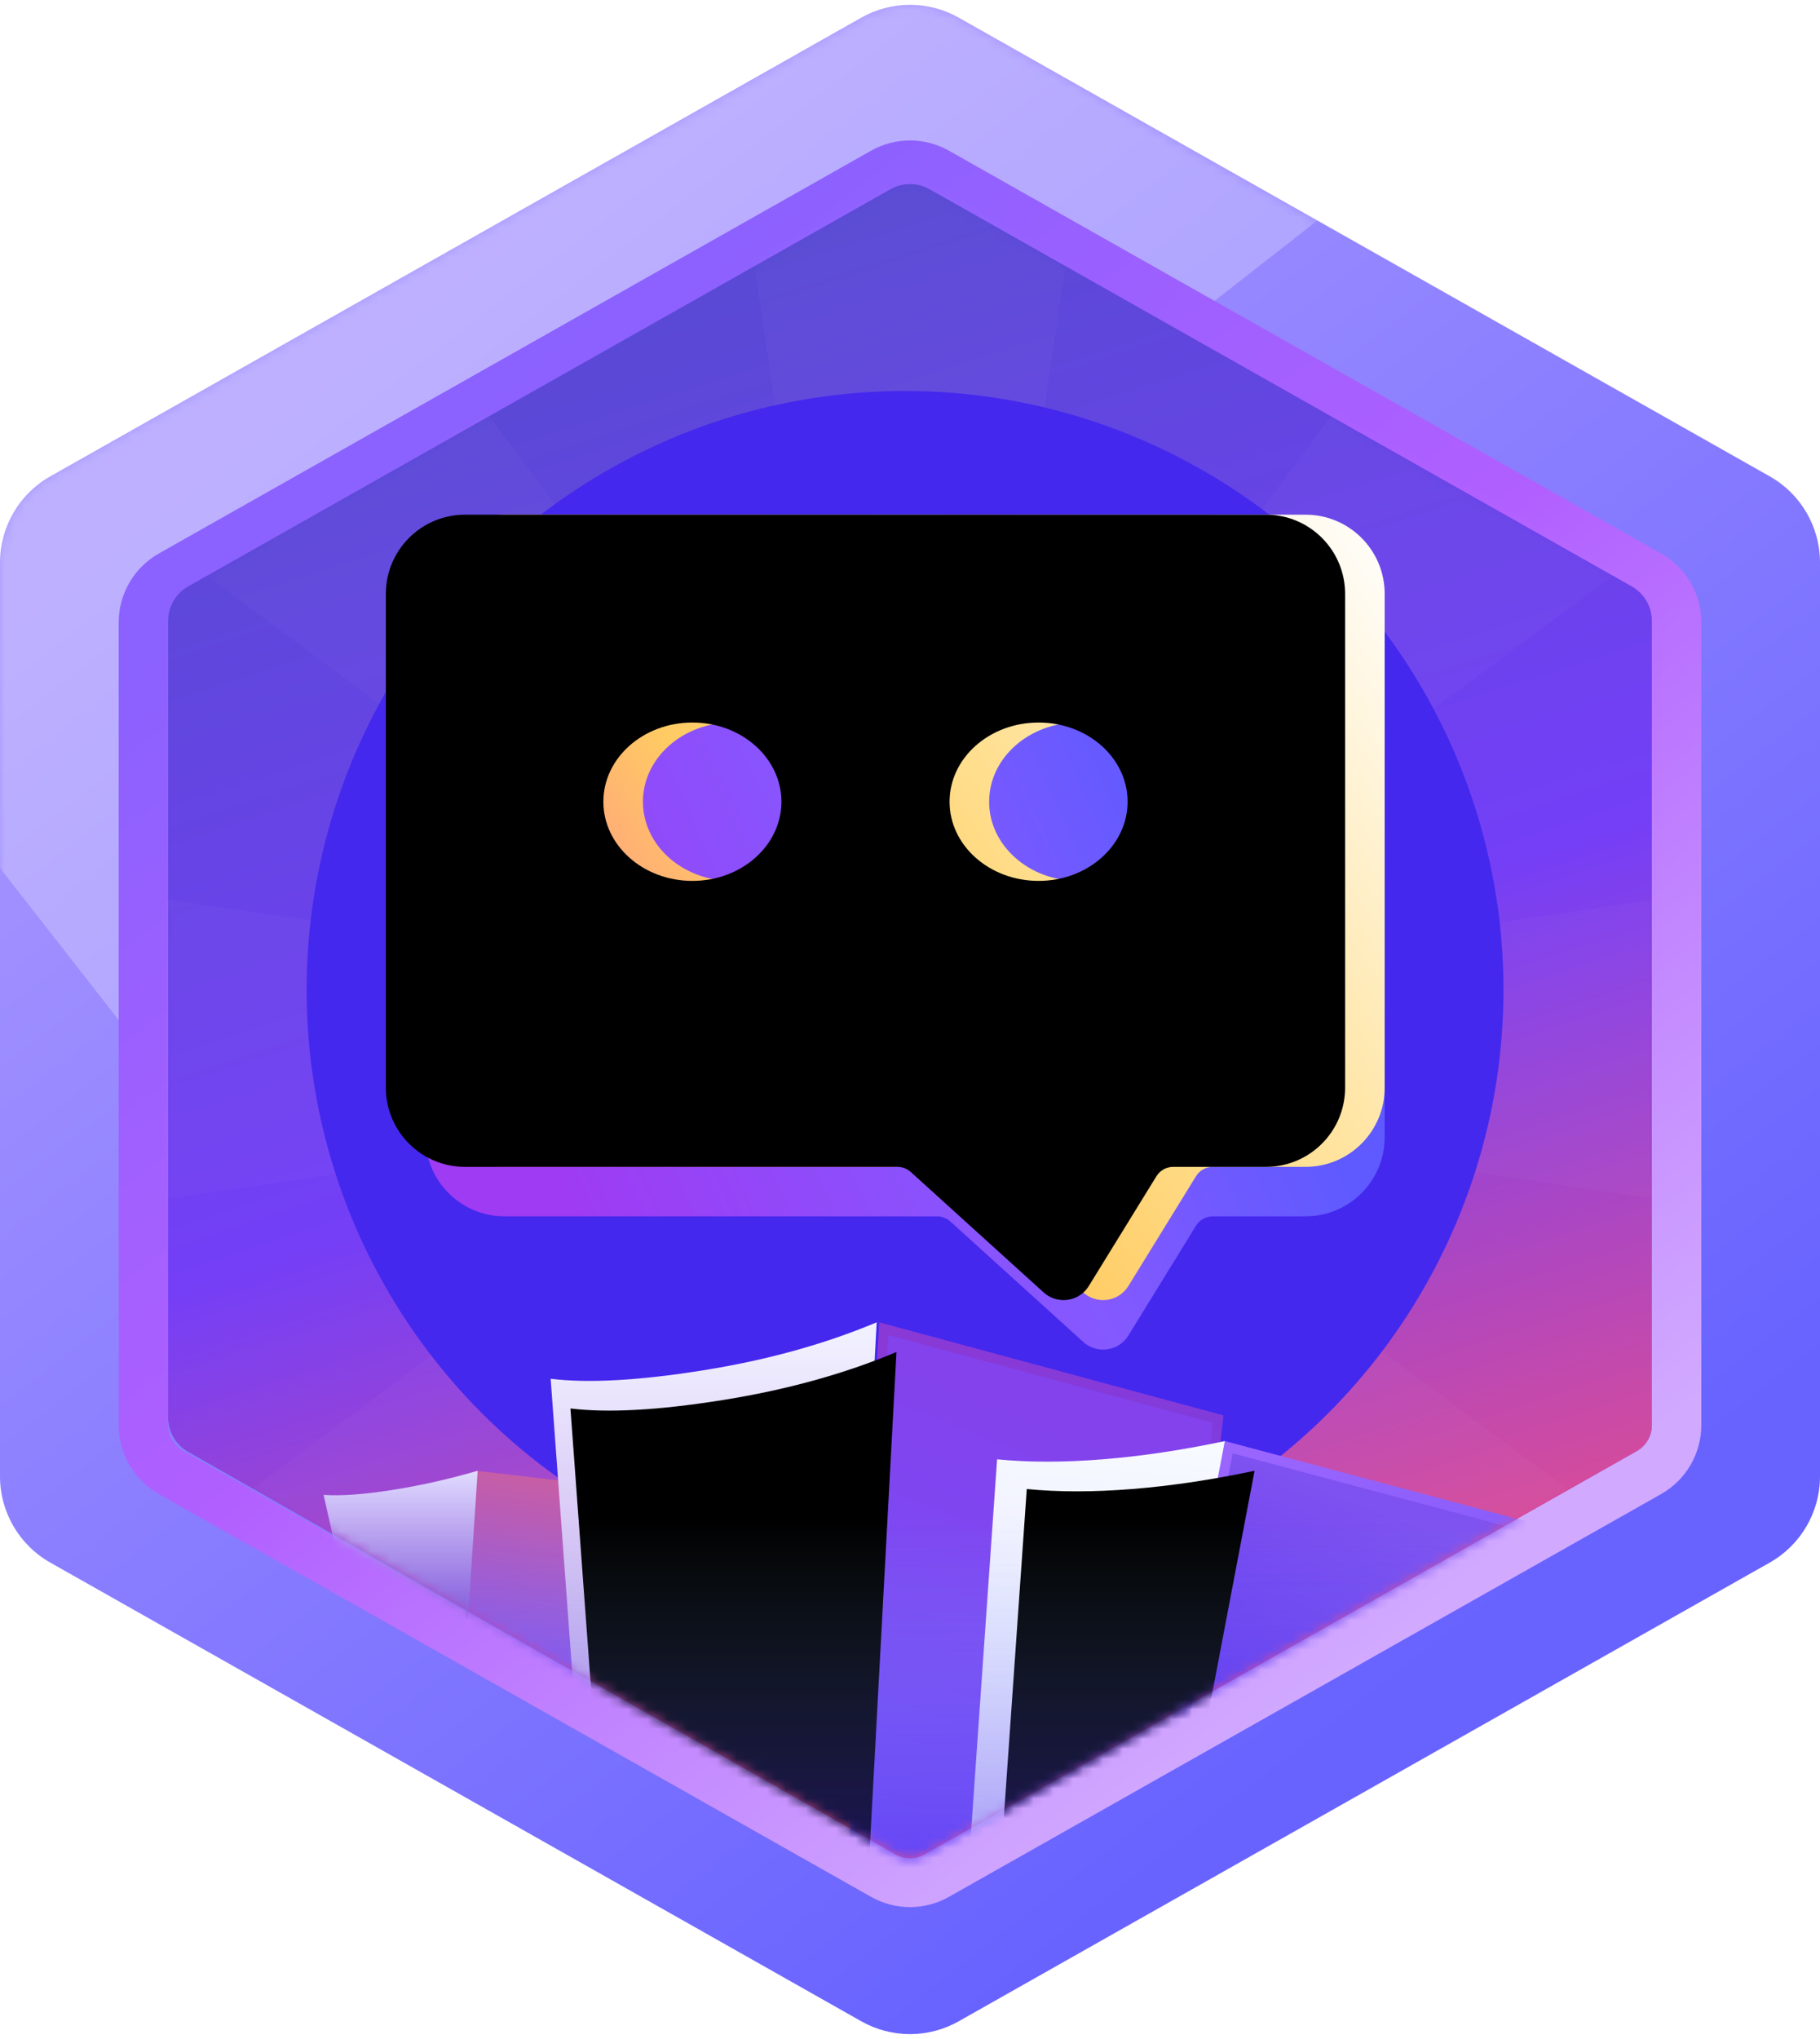 <svg xmlns:xlink="http://www.w3.org/1999/xlink" xmlns="http://www.w3.org/2000/svg" version="1.1" viewBox="0 0 184 206" height="206px" width="184px">
    <title>18.天下太评</title>
    <defs>
        <linearGradient id="linearGradient-1" y2="11.475%" x2="28.888%" y1="81.785%" x1="77.197%">
            <stop offset="0%" stop-color="#6863FF"></stop>
            <stop offset="100%" stop-color="#A896FF"></stop>
        </linearGradient>
        <path id="path-2" d="M96.921,1.294 L178.921,47.642 C182.059,49.416 184,52.742 184,56.348 L184,148.679 C184,152.284 182.059,155.61 178.921,157.384 L96.921,203.732 C93.867,205.458 90.133,205.458 87.079,203.732 L5.079,157.384 C1.941,155.61 0,152.284 0,148.679 L0,56.348 C0,52.742 1.941,49.416 5.079,47.642 L87.079,1.294 C90.133,-0.431 93.867,-0.431 96.921,1.294 Z"></path>
        <filter id="filter-4" filterUnits="objectBoundingBox" height="190.0%" width="181.4%" y="-45.0%" x="-40.7%">
            <feGaussianBlur in="SourceGraphic" stdDeviation="22"></feGaussianBlur>
        </filter>
        <linearGradient id="linearGradient-5" y2="13.002%" x2="25.272%" y1="86.947%" x1="76.934%">
            <stop offset="0%" stop-color="#D1A9FF"></stop>
            <stop offset="53.469%" stop-color="#B15FFF"></stop>
            <stop offset="100%" stop-color="#8B61FF"></stop>
        </linearGradient>
        <linearGradient id="linearGradient-6" y2="2.42%" x2="50%" y1="93.855%" x1="75.807%">
            <stop offset="0%" stop-color="#EF4F83"></stop>
            <stop offset="50.02%" stop-color="#743FF7"></stop>
            <stop offset="100%" stop-color="#5949D4"></stop>
        </linearGradient>
        <path id="path-7" d="M81.968,4.923 L152.968,45.053 C154.224,45.763 155,47.094 155,48.536 L155,129.814 C155,130.896 154.418,131.893 153.477,132.425 L81.481,173.161 C80.562,173.681 79.438,173.679 78.521,173.158 L7.023,132.501 C5.772,131.79 5,130.463 5,129.024 L5,48.536 C5,47.094 5.776,45.763 7.032,45.053 L78.032,4.923 C79.253,4.233 80.747,4.233 81.968,4.923 Z"></path>
        <filter id="filter-9" filterUnits="objectBoundingBox" height="199.2%" width="199.2%" y="-49.6%" x="-49.6%">
            <feGaussianBlur in="SourceGraphic" stdDeviation="20"></feGaussianBlur>
        </filter>
        <linearGradient id="linearGradient-10" y2="87.755%" x2="50%" y1="-56.843%" x1="62.39%">
            <stop offset="0%" stop-color="#FE6767"></stop>
            <stop offset="100%" stop-color="#7852FF"></stop>
        </linearGradient>
        <linearGradient id="linearGradient-11" y2="58.23%" x2="50%" y1="0%" x1="50%">
            <stop offset="0%" stop-color="#E0DBFF"></stop>
            <stop offset="100%" stop-color="#8F63DE"></stop>
        </linearGradient>
        <linearGradient id="linearGradient-12" y2="70.975%" x2="41.972%" y1="9.645%" x1="53.215%">
            <stop offset="0%" stop-color="#8342EC"></stop>
            <stop offset="100%" stop-color="#7352FD"></stop>
            <stop offset="100%" stop-color="#4C2FF9"></stop>
        </linearGradient>
        <linearGradient id="linearGradient-13" y2="71.118%" x2="50%" y1="2.019%" x1="50%">
            <stop offset="0%" stop-color="#8939D6"></stop>
            <stop offset="100%" stop-color="#514AFF"></stop>
        </linearGradient>
        <linearGradient id="linearGradient-14" y2="65.224%" x2="62.551%" y1="2.185%" x1="62.551%">
            <stop offset="0%" stop-color="#F1F0FF"></stop>
            <stop offset="100%" stop-color="#AE87E6"></stop>
        </linearGradient>
        <path id="path-15" d="M43.671,125.112 C47.434,125.577 52.546,125.297 59.007,124.271 C65.469,123.246 71.344,121.625 76.632,119.407 L72.327,199.407 L47.828,181.658 L43.671,125.112 Z"></path>
        <filter id="filter-16" filterUnits="objectBoundingBox" height="111.2%" width="127.3%" y="-5.6%" x="-13.7%">
            <feGaussianBlur result="shadowBlurInner1" in="SourceAlpha" stdDeviation="3"></feGaussianBlur>
            <feOffset result="shadowOffsetInner1" in="shadowBlurInner1" dy="3" dx="2"></feOffset>
            <feComposite result="shadowInnerInner1" k3="1" k2="-1" operator="arithmetic" in2="SourceAlpha" in="shadowOffsetInner1"></feComposite>
            <feColorMatrix in="shadowInnerInner1" type="matrix" values="0 0 0 0 0.964   0 0 0 0 0.956   0 0 0 0 1  0 0 0 1 0"></feColorMatrix>
        </filter>
        <linearGradient id="linearGradient-17" y2="56.758%" x2="41.636%" y1="6.537%" x1="54.147%">
            <stop offset="0%" stop-color="#7E52F0"></stop>
            <stop offset="100%" stop-color="#5D2EF2"></stop>
        </linearGradient>
        <linearGradient id="linearGradient-18" y2="58.76%" x2="51.357%" y1="0%" x1="43.427%">
            <stop offset="0%" stop-color="#9A65FF"></stop>
            <stop offset="100%" stop-color="#664CF0"></stop>
        </linearGradient>
        <linearGradient id="linearGradient-19" y2="258.098%" x2="41.152%" y1="0%" x1="50%">
            <stop offset="0%" stop-color="#F7FAFF"></stop>
            <stop offset="100%" stop-color="#8665FF"></stop>
        </linearGradient>
        <path id="path-20" d="M88.806,133.251 C91.992,133.565 95.543,133.565 99.461,133.251 C103.379,132.938 107.503,132.323 111.835,131.407 L99.461,196.407 L84.491,194.947 L88.806,133.251 Z"></path>
        <filter id="filter-21" filterUnits="objectBoundingBox" height="109.2%" width="121.9%" y="-4.6%" x="-11.0%">
            <feGaussianBlur result="shadowBlurInner1" in="SourceAlpha" stdDeviation="1.5"></feGaussianBlur>
            <feOffset result="shadowOffsetInner1" in="shadowBlurInner1" dy="3" dx="3"></feOffset>
            <feComposite result="shadowInnerInner1" k3="1" k2="-1" operator="arithmetic" in2="SourceAlpha" in="shadowOffsetInner1"></feComposite>
            <feColorMatrix in="shadowInnerInner1" type="matrix" values="0 0 0 0 0.957   0 0 0 0 0.941   0 0 0 0 1  0 0 0 1 0"></feColorMatrix>
        </filter>
        <linearGradient id="linearGradient-22" y2="95.646%" x2="50%" y1="3.082%" x1="50%">
            <stop offset="0%" stop-opacity="0" stop-color="#85C6F2"></stop>
            <stop offset="100%" stop-color="#4B30EA"></stop>
        </linearGradient>
        <linearGradient id="linearGradient-23" y2="57.347%" x2="89.203%" y1="84.881%" x1="16.299%">
            <stop offset="0%" stop-color="#9E3BF3"></stop>
            <stop offset="60.925%" stop-color="#8459FF"></stop>
            <stop offset="100%" stop-color="#5E5AFF"></stop>
        </linearGradient>
        <linearGradient id="linearGradient-24" y2="20.374%" x2="108.418%" y1="78.119%" x1="10.117%">
            <stop offset="0%" stop-color="#FF709D"></stop>
            <stop offset="33.527%" stop-color="#FFCB63"></stop>
            <stop offset="57.068%" stop-color="#FFDF8F"></stop>
            <stop offset="100%" stop-color="#FFFDF8"></stop>
        </linearGradient>
        <path id="path-25" d="M131.989,51.513 C136.408,51.513 139.989,55.095 139.989,59.513 L139.989,109.404 C139.989,113.823 136.408,117.404 131.989,117.404 L122.615,117.404 C121.921,117.404 121.277,117.764 120.912,118.355 L114.079,129.441 C113.21,130.852 111.362,131.29 109.951,130.421 C109.795,130.325 109.647,130.214 109.511,130.091 L96.077,117.922 C95.709,117.589 95.231,117.404 94.735,117.404 L51.011,117.404 C46.592,117.404 43.011,113.823 43.011,109.404 L43.011,59.513 C43.011,55.095 46.592,51.513 51.011,51.513 L131.989,51.513 Z M74,72.513 C69.029,72.513 65,76.095 65,80.513 C65,84.931 69.029,88.513 74,88.513 C78.971,88.513 83,84.931 83,80.513 C83,76.095 78.971,72.513 74,72.513 Z M109,72.513 C104.029,72.513 100,76.095 100,80.513 C100,84.931 104.029,88.513 109,88.513 C113.971,88.513 118,84.931 118,80.513 C118,76.095 113.971,72.513 109,72.513 Z"></path>
        <filter id="filter-26" filterUnits="objectBoundingBox" height="110.1%" width="108.2%" y="-5.0%" x="-4.1%">
            <feGaussianBlur result="shadowBlurInner1" in="SourceAlpha" stdDeviation="2"></feGaussianBlur>
            <feOffset result="shadowOffsetInner1" in="shadowBlurInner1" dy="0" dx="-4"></feOffset>
            <feComposite result="shadowInnerInner1" k3="1" k2="-1" operator="arithmetic" in2="SourceAlpha" in="shadowOffsetInner1"></feComposite>
            <feColorMatrix in="shadowInnerInner1" type="matrix" values="0 0 0 0 1   0 0 0 0 0.942   0 0 0 0 0.785  0 0 0 1 0"></feColorMatrix>
        </filter>
    </defs>
    <g fill-rule="evenodd" fill="none" stroke-width="1" stroke="none" id="页面-1">
        <g transform="translate(-927, -2426)" id="勋章">
            <g transform="translate(927, 2426.487)" id="18.天下太评">
                <g id="矩形">
                    <mask fill="white" id="mask-3">
                        <use xlink:href="#path-2"></use>
                    </mask>
                    <use xlink:href="#path-2" fill="url(#linearGradient-1)" id="蒙版"></use>
                    <polygon points="-21.275 59.983 100.867 -35.445 140.885 15.776 18.743 111.203" mask="url(#mask-3)" filter="url(#filter-4)" opacity="0.5" fill="#FFFFFF"></polygon>
                </g>
                <g transform="translate(12, 13.703)" id="矩形-+-矩形-+-矩形-+-矩形蒙版">
                    <path fill-rule="nonzero" fill="url(#linearGradient-5)" id="蒙版" d="M83.936,1.035 L155.936,41.731 C158.447,43.15 160,45.811 160,48.696 L160,129.795 C160,132.679 158.447,135.34 155.936,136.76 L83.936,177.455 C81.494,178.836 78.506,178.836 76.064,177.455 L4.064,136.76 C1.553,135.34 0,132.679 0,129.795 L0,48.696 C0,45.811 1.553,43.15 4.064,41.731 L76.064,1.035 C78.506,-0.345 81.494,-0.345 83.936,1.035 Z M81.476,5.388 C80.621,4.905 79.588,4.873 78.71,5.292 L78.524,5.388 L6.524,46.084 C5.641,46.583 5.074,47.491 5.007,48.494 L5,48.696 L5,129.795 C5,130.809 5.512,131.749 6.352,132.302 L6.524,132.407 L78.524,173.102 C79.379,173.586 80.412,173.618 81.29,173.199 L81.476,173.102 L153.476,132.407 C154.359,131.908 154.926,131 154.993,129.997 L155,129.795 L155,48.696 C155,47.682 154.488,46.741 153.648,46.189 L153.476,46.084 L81.476,5.388 Z"></path>
                    <mask fill="white" id="mask-8">
                        <use xlink:href="#path-7"></use>
                    </mask>
                    <use xlink:href="#path-7" fill="url(#linearGradient-6)" id="蒙版"></use>
                    <polygon points="97 3.811 86.342 76.68 130.205 17.564 154.246 41.606 94.888 85.641 168 74.811 168 108.811 94.891 97.975 154.246 142.015 130.205 166.057 86.17 106.7 97 179.811 63 179.811 73.792 106.994 29.795 166.057 5.754 142.015 64.581 98.2 -8 108.811 -8 74.811 64.578 85.426 5.754 41.606 29.795 17.564 73.609 76.391 63 3.811" mask="url(#mask-8)" opacity="0.15" fill="#FFFFFF" id="路径"></polygon>
                    <circle r="60.5" cy="85.811" cx="79.5" mask="url(#mask-8)" filter="url(#filter-9)" fill="#4428EE" id="椭圆形"></circle>
                    <polygon points="36.14 134.407 46.459 135.616 47.956 161.407 34.515 156.245" mask="url(#mask-8)" fill="url(#linearGradient-10)" id="矩形"></polygon>
                    <path mask="url(#mask-8)" fill="url(#linearGradient-11)" id="矩形备份-6" d="M20.714,136.842 C22.45,136.964 24.75,136.801 27.615,136.353 C30.48,135.905 33.371,135.257 36.29,134.407 L34.794,157.407 L23.806,150.561 L20.714,136.842 Z"></path>
                    <path mask="url(#mask-8)" fill="url(#linearGradient-12)" stroke="url(#linearGradient-13)" id="矩形" d="M77.35,120.05 L111.149,129.184 L103.697,197.631 L72.429,204.771 L77.35,120.05 Z"></path>
                    <g mask="url(#mask-8)" id="矩形备份-6">
                        <use xlink:href="#path-15" fill-rule="evenodd" fill="url(#linearGradient-14)"></use>
                        <use xlink:href="#path-15" filter="url(#filter-16)" fill-opacity="1" fill="black"></use>
                    </g>
                    <path mask="url(#mask-8)" fill="url(#linearGradient-17)" stroke="url(#linearGradient-18)" id="矩形" d="M112.225,132.028 L141.736,139.881 L127.709,195.907 L100.065,195.907 L112.225,132.028 Z"></path>
                    <g mask="url(#mask-8)" id="矩形备份-6">
                        <use xlink:href="#path-20" fill-rule="evenodd" fill="url(#linearGradient-19)"></use>
                        <use xlink:href="#path-20" filter="url(#filter-21)" fill-opacity="1" fill="black"></use>
                    </g>
                    <path mask="url(#mask-8)" opacity="0.6" fill="url(#linearGradient-22)" id="路径-3" d="M13.881,138.091 L77.277,174.651 C79.128,175.719 81.409,175.721 83.262,174.656 L145.201,139.08 L145.201,139.08 L13.881,138.091 Z"></path>
                </g>
                <path fill="url(#linearGradient-23)" id="矩形" d="M51.011,56.513 L131.989,56.513 C136.408,56.513 139.989,60.095 139.989,64.513 L139.989,114.404 C139.989,118.823 136.408,122.404 131.989,122.404 L122.615,122.404 C121.921,122.404 121.277,122.764 120.912,123.355 L114.079,134.441 C113.21,135.852 111.362,136.29 109.951,135.421 C109.795,135.325 109.647,135.214 109.511,135.091 L96.077,122.922 C95.709,122.589 95.231,122.404 94.735,122.404 L51.011,122.404 C46.592,122.404 43.011,118.823 43.011,114.404 L43.011,64.513 C43.011,60.095 46.592,56.513 51.011,56.513 Z"></path>
                <g id="形状结合">
                    <use xlink:href="#path-25" fill-rule="evenodd" fill="url(#linearGradient-24)"></use>
                    <use xlink:href="#path-25" filter="url(#filter-26)" fill-opacity="1" fill="black"></use>
                </g>
            </g>
        </g>
    </g>
</svg>
